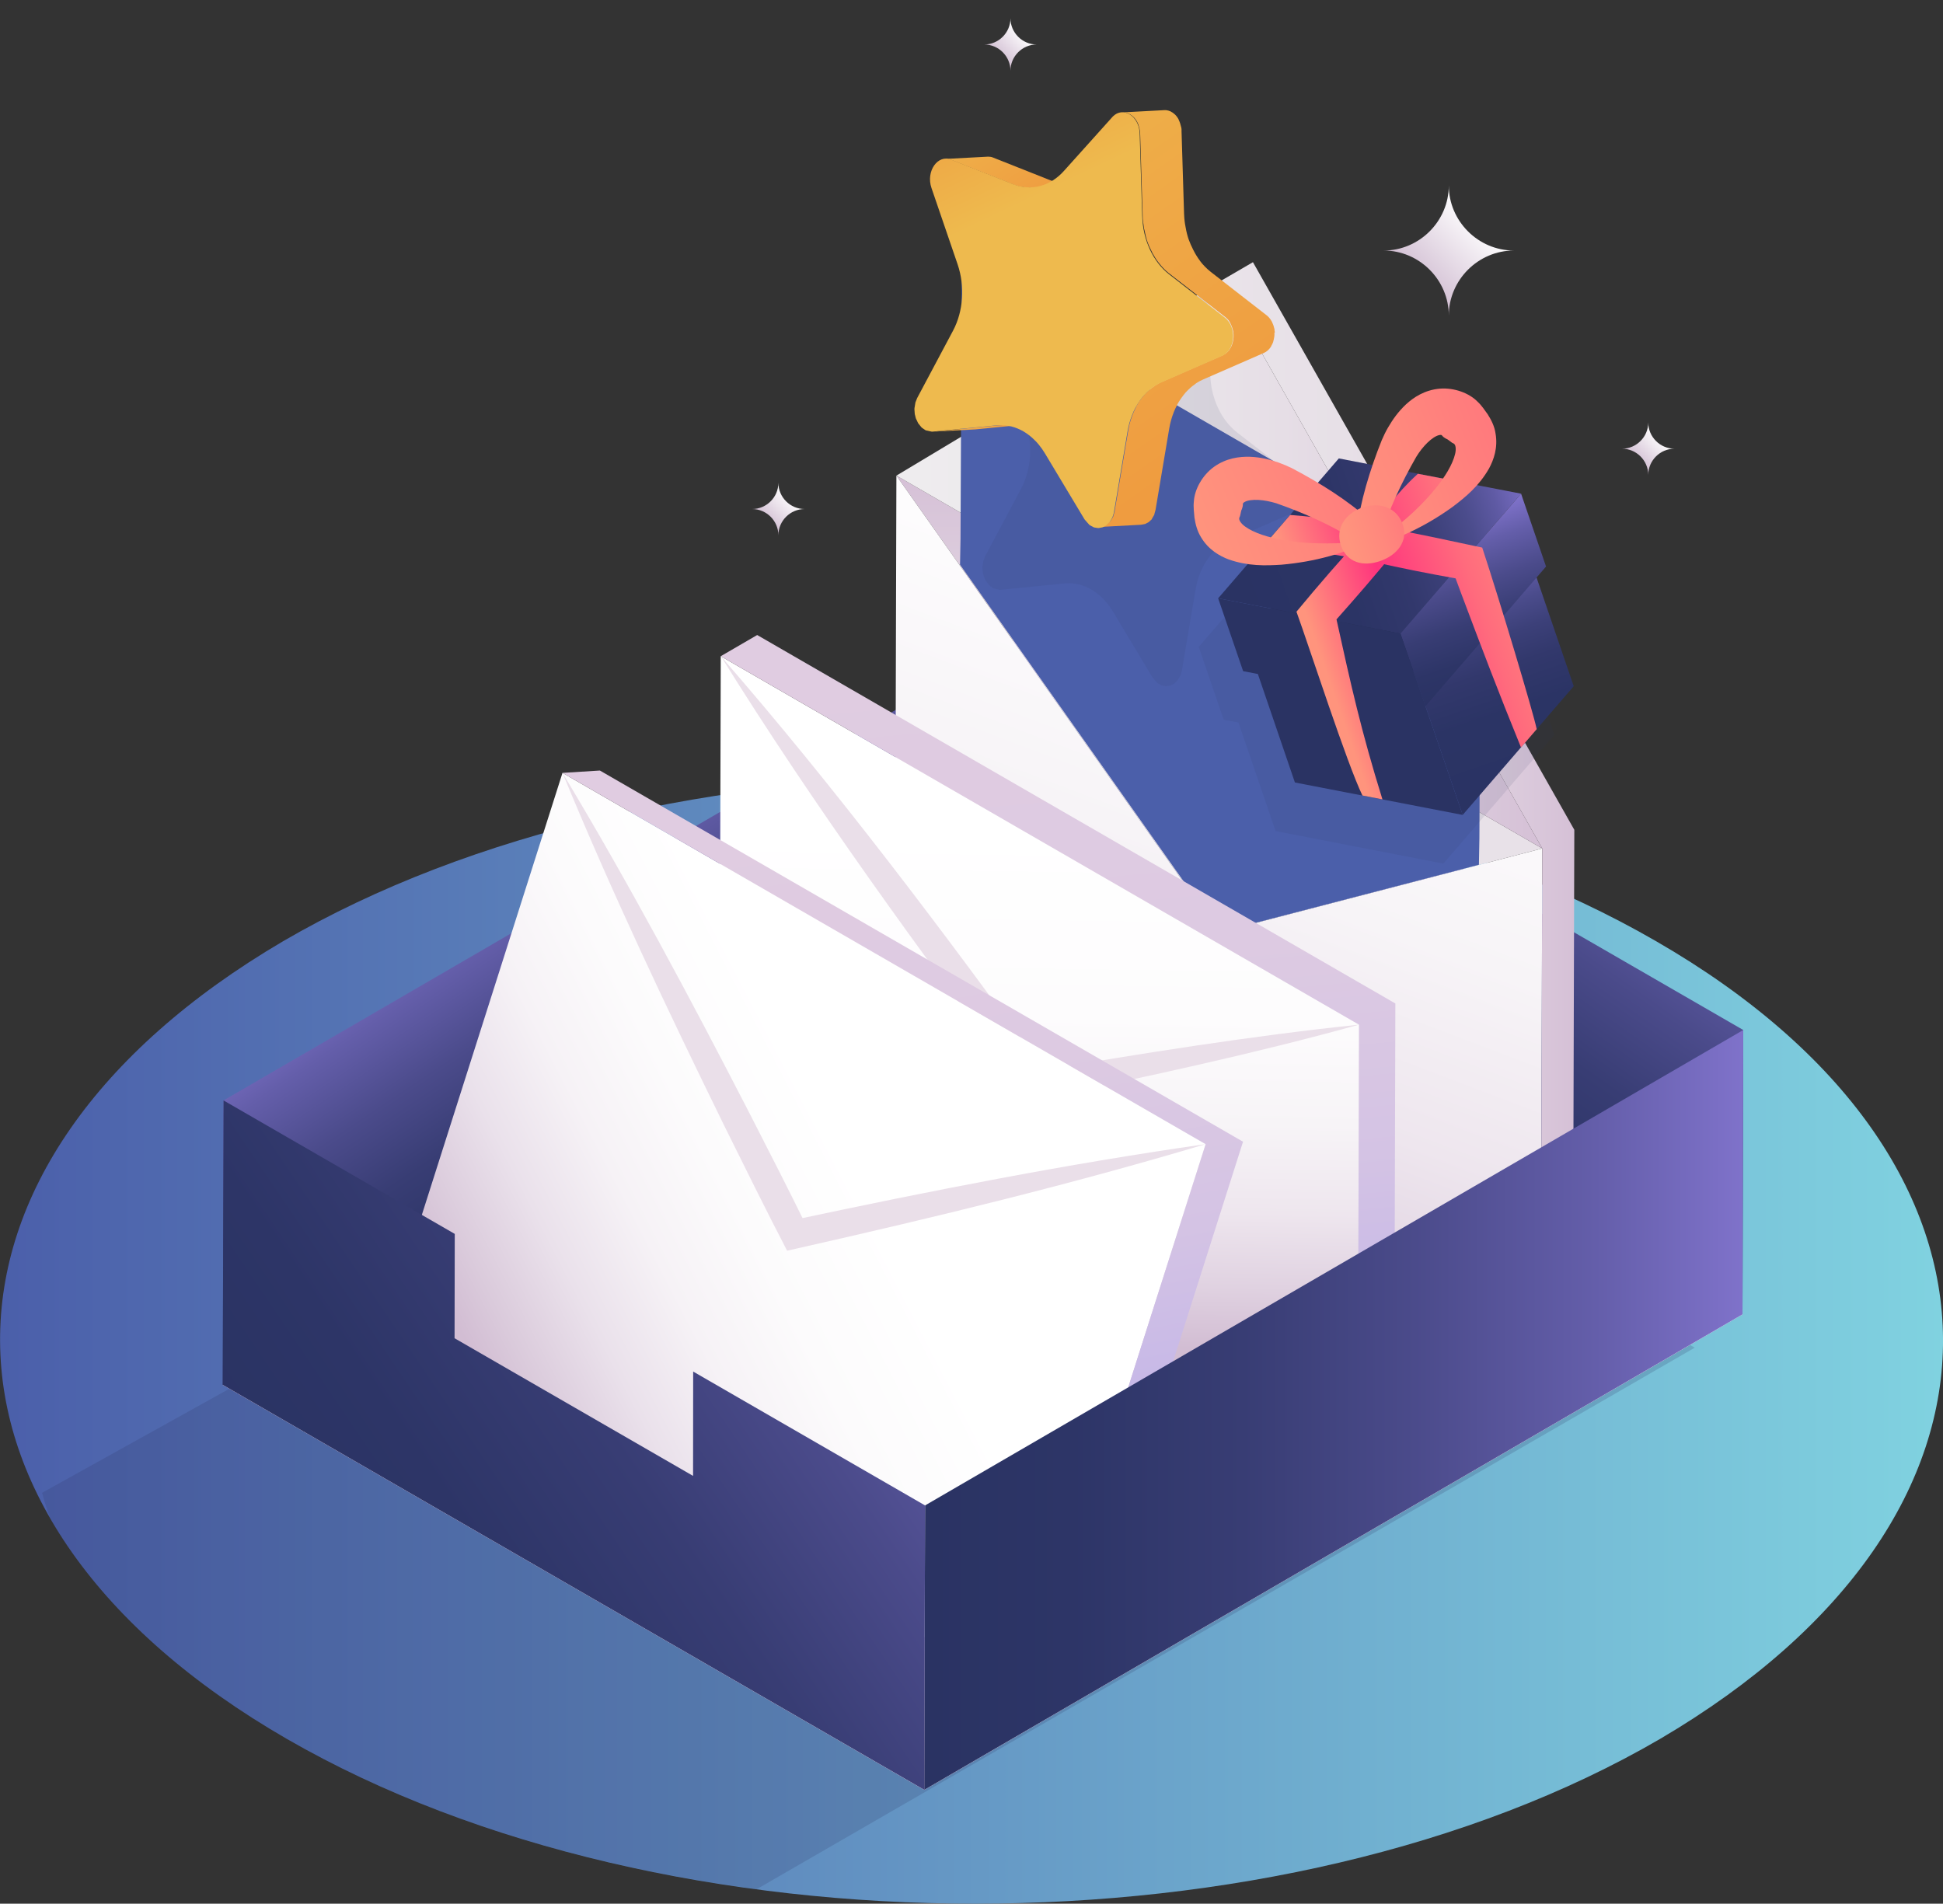 <svg viewBox="0 0 200 195.97" xmlns="http://www.w3.org/2000/svg" xmlns:xlink="http://www.w3.org/1999/xlink"><rect x="0" y="0" width="200" height="195.97" fill="#333333" stroke="none"/><linearGradient id="a" gradientTransform="matrix(1 0 0 -1 262 -1479.78)" gradientUnits="userSpaceOnUse" x1="-262" x2="-62" y1="-1617.73" y2="-1617.73"><stop offset="0" stop-color="#4b5faa"/><stop offset="1" stop-color="#80d2e0"/></linearGradient><linearGradient id="b" gradientUnits="userSpaceOnUse" x1="22.93" x2="179.36" y1="138.93" y2="138.93"><stop offset="0" stop-color="#d2bdd3"/><stop offset=".12" stop-color="#e0d2e1"/><stop offset=".26" stop-color="#eee6ee"/><stop offset=".43" stop-color="#f7f4f7"/><stop offset=".63" stop-color="#fdfcfd"/><stop offset="1" stop-color="#fff"/></linearGradient><clipPath id="c"><path d="m179.36 135.3-84.22 48.95-72.21-41.69 84.22-48.94z"/></clipPath><linearGradient id="d" gradientUnits="userSpaceOnUse" x1="136.78" x2="-14.12" y1="104.99" y2="248.71"><stop offset="0" stop-color="#e0cce1"/><stop offset=".38" stop-color="#ddcae2"/><stop offset=".64" stop-color="#d4c3e4"/><stop offset=".86" stop-color="#c5b7e8"/><stop offset="1" stop-color="#b7acec"/></linearGradient><linearGradient id="e" gradientUnits="userSpaceOnUse" x1="73.76" x2="54.06" y1="116.37" y2="87.04"><stop offset="0" stop-color="#2a3363"/><stop offset=".18" stop-color="#2d3567"/><stop offset=".39" stop-color="#383d74"/><stop offset=".6" stop-color="#4b4b8b"/><stop offset=".82" stop-color="#645eaa"/><stop offset="1" stop-color="#7f72ca"/></linearGradient><linearGradient id="f" x1="134.59" x2="160.97" xlink:href="#e" y1="112.31" y2="74.48"/><linearGradient id="g" gradientUnits="userSpaceOnUse" x1="125.51" x2="125.51" y1="95.99" y2="48.96"><stop offset="0" stop-color="#e9e3e9"/><stop offset=".36" stop-color="#e7e0e7"/><stop offset=".67" stop-color="#e1d5e1"/><stop offset=".96" stop-color="#d7c3d8"/><stop offset="1" stop-color="#d5c0d6"/></linearGradient><linearGradient id="h" x1="109.98" x2="151.24" xlink:href="#b" y1="136.69" y2="28.12"/><linearGradient id="i" x1="125.67" x2="162.05" xlink:href="#g" y1="85.05" y2="85.05"/><linearGradient id="j" gradientUnits="userSpaceOnUse" x1="92.27" x2="158.75" y1="58.13" y2="58.13"><stop offset="0" stop-color="#eeecee"/><stop offset=".32" stop-color="#ece9ec"/><stop offset=".6" stop-color="#e6dee6"/><stop offset=".86" stop-color="#dcccdd"/><stop offset="1" stop-color="#d5c0d6"/></linearGradient><linearGradient id="k" x1="128.42" x2="122.24" xlink:href="#a" y1="28.67" y2="95.3"/><linearGradient id="l" x1="106.59" x2="107.35" xlink:href="#b" y1="138.6" y2="84.76"/><linearGradient id="m" x1="107.13" x2="115.09" xlink:href="#d" y1="66.02" y2="152.64"/><linearGradient id="n" gradientUnits="userSpaceOnUse" x1="36.31" x2="89.4" y1="150.74" y2="123.3"><stop offset=".27" stop-color="#d2bdd3"/><stop offset=".34" stop-color="#dacadb"/><stop offset=".48" stop-color="#eae1eb"/><stop offset=".63" stop-color="#f6f2f6"/><stop offset=".79" stop-color="#fcfbfc"/><stop offset="1" stop-color="#fff"/></linearGradient><linearGradient id="o" x1="89.76" x2="104.2" xlink:href="#d" y1="81.69" y2="158.6"/><linearGradient id="p" x1="95.14" x2="179.44" xlink:href="#e" y1="145.14" y2="145.14"/><linearGradient id="q" x1="35.03" x2="104.25" xlink:href="#e" y1="165.02" y2="118.23"/><linearGradient id="r" gradientTransform="matrix(.945 -.327 .327 .945 163.79 -1591.19)" gradientUnits="userSpaceOnUse" x1="-551.82" x2="-551.82" y1="1578.96" y2="1554.48"><stop offset="0" stop-color="#2a3363"/><stop offset=".36" stop-color="#2b3465"/><stop offset=".54" stop-color="#32386c"/><stop offset=".67" stop-color="#3c4079"/><stop offset=".79" stop-color="#4b4c8c"/><stop offset=".89" stop-color="#5f5aa4"/><stop offset=".98" stop-color="#776cc1"/><stop offset="1" stop-color="#7f72ca"/></linearGradient><linearGradient id="s" x1="-575.92" x2="-542.93" xlink:href="#r" y1="1549.67" y2="1549.67"/><linearGradient id="t" gradientTransform="matrix(.945 -.327 .327 .945 163.79 -1591.19)" x1="-551.16" x2="-551.16" xlink:href="#e" y1="1567.15" y2="1549.67"/><linearGradient id="u" gradientTransform="matrix(.945 -.327 .327 .945 163.79 -1591.19)" gradientUnits="userSpaceOnUse" x1="-569.15" x2="-548.52" y1="1559.16" y2="1559.16"><stop offset="0" stop-color="#ff947d"/><stop offset=".44" stop-color="#ff347d"/><stop offset=".57" stop-color="#ff477d"/><stop offset=".85" stop-color="#ff6b7d"/><stop offset="1" stop-color="#ff797d"/></linearGradient><linearGradient id="v" gradientTransform="matrix(.945 -.327 .327 .945 163.79 -1591.19)" gradientUnits="userSpaceOnUse" x1="-568.77" x2="-549.5" y1="1559.51" y2="1559.51"><stop offset="0" stop-color="#ff947d"/><stop offset=".27" stop-color="#ff597d"/><stop offset=".44" stop-color="#ff347d"/><stop offset=".65" stop-color="#ff547d"/><stop offset=".87" stop-color="#ff6f7d"/><stop offset="1" stop-color="#ff797d"/></linearGradient><linearGradient id="w" gradientUnits="userSpaceOnUse" x1="123.64" x2="140.85" y1="56.1" y2="48.64"><stop offset="0" stop-color="#ff947d"/><stop offset=".51" stop-color="#ff887d"/><stop offset="1" stop-color="#ff797d"/></linearGradient><linearGradient id="x" x1="136.41" x2="154.24" xlink:href="#w" y1="51.52" y2="44.44"/><linearGradient id="y" gradientTransform="matrix(.945 -.327 .327 .945 163.79 -1591.19)" x1="-562.2" x2="-555.48" xlink:href="#w" y1="1548.59" y2="1548.59"/><linearGradient id="z" gradientUnits="userSpaceOnUse" x1="102.95" x2="97.92" y1="46.04" y2="38.86"><stop offset="0" stop-color="#ef9c40"/><stop offset="1" stop-color="#eeba4e"/></linearGradient><linearGradient id="A" x1="106.38" x2="97.67" xlink:href="#z" y1="21.22" y2="8.79"/><linearGradient id="B" x1="125.89" x2="93.71" xlink:href="#z" y1="45.75" y2="-.16"/><linearGradient id="C" x1="96.46" x2="102.91" xlink:href="#z" y1="8.5" y2="22.08"/><linearGradient id="D" gradientTransform="translate(0 -175.89)" gradientUnits="userSpaceOnUse" x1="102.62" x2="105.36" y1="181.87" y2="179.13"><stop offset="0" stop-color="#d0bcd1"/><stop offset="1" stop-color="#fff"/></linearGradient><linearGradient id="E" x1="78.73" x2="81.47" xlink:href="#D" y1="229.69" y2="226.95"/><linearGradient id="F" x1="168.26" x2="171" xlink:href="#D" y1="223.48" y2="220.74"/><linearGradient id="G" x1="145.66" x2="152.47" xlink:href="#D" y1="205.15" y2="198.34"/><path d="m170.47 96.89c39.21 22.61 39.41 59.21.4 82.12-38.81 22.61-102.13 22.61-141.33 0-39.21-22.61-39.41-59.21-.4-82.12 38.81-22.61 102.23-22.61 141.33 0z" fill="url(#a)"/><path d="m77.88 194.48 96.57-55.75-71.03-40.11-99.09 55.05c.23.86.51 1.72.81 2.58 4.79 8.32 12.92 16.14 24.4 22.76 13.83 7.97 30.65 13.12 48.34 15.47z" fill="#2a3363" opacity=".19"/><path d="m179.36 135.3-84.22 48.95-72.21-41.69 84.22-48.94z" fill="url(#b)"/><g clip-path="url(#c)"><path d="m179.36 135.3-84.22 48.95-28.47-16.44-43.74-25.25 84.22-48.94z" fill="url(#d)"/></g><path d="m23.01 113.28 84.23-48.94-.09 29.28-84.22 48.94z" fill="url(#e)"/><path d="m107.24 64.34 72.2 41.69-.08 29.27-72.21-41.68z" fill="url(#f)"/><path d="m125.48 95.99-33.21-47.03 66.48 38.38z" fill="none"/><path d="m125.48 95.99-33.21-47.03 66.48 38.38z" fill="url(#g)"/><path d="m92.27 48.96 33.21 47.03 33.27-8.65-.16 55.76-66.48-38.38z" fill="url(#h)"/><path d="m162.05 85.42-33.08-58.43-3.3 1.92 33.08 58.43-.16 55.76 3.3-1.91z" fill="url(#i)"/><path d="m92.27 48.96 33.4-20.05 33.08 58.43z" fill="url(#j)"/><path d="m152.4 59.77-.12 26.51-.05 2.74-26.7 6.94-26.71-37.83.05-2.68.12-26.51z" fill="url(#k)"/><path d="m74.19 67.55-.14 50.58 65.69 37.92.15-50.57z" fill="url(#l)"/><path d="m139.89 105.48c-10.48 2.91-22.11 5.43-32.79 7.63 0 0-.86.18-.86.18l-.55-.73c-10.97-14.57-21.85-29.51-31.49-45.01 11.98 13.76 23.07 28.55 33.78 43.31 0 0-1.41-.55-1.41-.55 10.76-1.85 22.49-3.71 33.32-4.83z" fill="#eadfe9"/><path d="m77.94 65.37-3.75 2.18 65.7 37.93-.15 50.57 3.75-2.17.14-50.58z" fill="url(#m)"/><path d="m57.9 79.56-18.13 56.98 66.2 38.22 18.13-56.98z" fill="url(#n)"/><path d="m124.1 117.78c-13.85 4.14-27.89 7.54-41.98 10.72 0 0-1.1.25-1.1.25-2.22-4.27-4.35-8.59-6.49-12.91-5.86-11.95-11.56-23.97-16.63-36.28 6.86 11.41 13.12 23.15 19.22 34.98 2.02 3.95 4.04 7.89 5.99 11.87l-1.63-.78c14.13-3.01 28.31-5.81 42.61-7.85z" fill="#eadfe9"/><path d="m61.75 79.32-3.85.24 66.2 38.22-18.13 56.98 3.85-.25 18.13-56.98z" fill="url(#o)"/><path d="m179.44 106.03-.08 29.27-84.22 48.95.08-29.28z" fill="url(#p)"/><path d="m71.35 141.19-.01 10.74-24.55-14.17.02-10.74-23.8-13.74-.08 29.28 72.21 41.69.08-29.28z" fill="url(#q)"/><path d="m133.07 48.97c1.26.97 1.1 3.34-.26 3.94l-6.23 2.72c-1.79.78-3.12 2.69-3.52 5.07l-1.39 8.26c0 .05-.02.1-.03.15-.11.37-.13.42-.15.46-.24.42-.26.45-.29.48-.31.3-.34.32-.37.34-.26.14-.29.15-.33.17-.39.08-.42.08-.46.08-.39-.05-.43-.07-.46-.08-.38-.2-.41-.22-.45-.25-.43-.48-.46-.52-.49-.56l-4.1-6.83c-.18-.3-.39-.59-.6-.85-.09-.1-.17-.21-.26-.3-.05-.05-.09-.1-.14-.14-.09-.09-.19-.18-.28-.27-.05-.04-.1-.08-.15-.13-.09-.08-.19-.15-.28-.22-.16-.12-.32-.22-.48-.32-.8-.46-1.67-.69-2.56-.64-.06 0-.12 0-.18.01l-6.6.65s-.08 0-.12 0c-.55-.11-.59-.13-.62-.14-.36-.24-.39-.27-.42-.3-.29-.35-.31-.38-.34-.42-.21-.43-.23-.47-.24-.51-.09-.35-.1-.39-.11-.44-.04-.51-.04-.55-.03-.6.08-.51.09-.56.1-.6.14-.36.16-.4.18-.45l3.69-6.93c1.06-2 1.24-4.57.47-6.83l-2.69-7.86c-.59-1.72.64-3.48 2.03-2.92l6.38 2.53c1.84.73 3.81.22 5.23-1.37l4.94-5.5s.07-.07.1-.11c.45-.44 1-.52 1.48-.33.07.03.15.06.22.11.04.02.07.04.11.07.48.33.86.95.93 1.74 0 .06 0 .11.01.17l.26 8.5c.07 2.45 1.11 4.7 2.76 5.99z" fill="#2a3363" opacity=".1"/><path d="m159.99 75.64-3.82-11.19.97-1.13-2.57-7.5-18.76-3.63-12.42 14.4 2.57 7.5 1.52.29 3.82 11.17 7.84 1.52c.15.03.31.06.46.09l.1.02c.34.07.6.12.62.12l8.25 1.6 6-6.95 1.62-1.88 3.81-4.42z" fill="#2a3363" opacity=".1"/><path d="m156.91 55.79-11.43 13.25-17.26-3.34 11.43-13.25z" fill="#242c55"/><path d="m156.91 55.79 5.08 14.85-11.43 13.25-5.08-14.85z" fill="url(#r)"/><path d="m145.48 69.04 5.08 14.85-17.27-3.34-5.07-14.85z" fill="#2a3363"/><path d="m156.57 50.82-12.42 14.4-18.76-3.63 12.42-14.4z" fill="url(#s)"/><path d="m156.57 50.82 2.57 7.5-12.42 14.39-2.57-7.49z" fill="url(#t)"/><path d="m144.15 65.22 2.57 7.49-18.76-3.62-2.57-7.5z" fill="#2a3363"/><path d="m132.8 53.01-2.29 2.66c3.05.98 7.83 1.48 10.95 2.19 2.78.63 5.57 1.18 8.37 1.68.19.5.37 1.01.56 1.51 2.22 5.9 3.8 10.08 6.17 15.89l1.62-1.88c-.37-1.77-3.81-13.24-5.61-18.69-6.59-1.41-13.05-2.84-19.78-3.36z" fill="url(#u)"/><path d="m145.95 48.77c-2.37 2.15-3.34 3.84-5.51 6.18-2.41 2.6-4.73 5.29-6.99 8.02 1.34 3.7 5.21 15.68 6.79 18.92 0 0 2.06.4 2.06.4-2.19-7.04-3.25-11.8-4.73-18.53 4.04-4.54 8.14-9.39 11.55-14.38l-3.18-.61z" fill="url(#v)"/><path d="m141.35 55.47c-2.85 1.52-6.07 2.36-9.43 2.66-1.7.11-3.44.15-5.42-.53-.96-.36-2.11-1.01-2.87-2.29-.39-.62-.58-1.35-.68-2.03-.04-.55-.13-1.05-.06-1.68.07-1.18.83-2.65 2.08-3.55 1.25-.89 2.6-1.06 3.68-1.03 1.1.04 2.06.28 2.97.6.45.16.89.35 1.33.56l1.1.59c2.89 1.6 5.67 3.44 8.06 5.82l-1.54 1.77c-2.45-1.76-5.25-3.08-8.11-4.16l-1.08-.39c-.3-.09-.61-.17-.92-.23-.62-.12-1.24-.16-1.73-.09-.5.06-.78.26-.79.35-.03.08.04.16-.1.55-.1.15-.12.45-.19.69-.02.11-.09.18-.09.26-.05.16.14.53.6.86.92.67 2.4 1.12 3.86 1.38 1.48.27 3.04.37 4.61.36 1.57 0 3.15-.1 4.71-.46z" fill="url(#w)"/><path d="m140.64 56.31c1.42-.75 2.68-1.71 3.87-2.73 1.19-1.01 2.3-2.12 3.25-3.29.94-1.15 1.76-2.46 2.02-3.56.13-.54.04-.95-.11-1.04-.05-.06-.15-.07-.24-.14-.21-.14-.42-.35-.6-.4-.36-.2-.36-.31-.43-.35-.07-.07-.41-.03-.83.25-.42.27-.86.71-1.25 1.2-.2.25-.37.51-.54.78l-.56 1c-1.46 2.69-2.72 5.52-3.42 8.45l-2.32-.33c.25-3.36 1.15-6.58 2.3-9.68l.45-1.16c.19-.44.4-.88.64-1.29.48-.83 1.05-1.64 1.85-2.39.79-.73 1.92-1.48 3.46-1.62 1.53-.13 3.07.48 3.89 1.32.47.43.73.87 1.06 1.31.37.58.71 1.25.81 1.98.26 1.46-.18 2.7-.67 3.61-1.04 1.81-2.39 2.92-3.75 3.95-2.74 1.97-5.72 3.43-8.87 4.15z" fill="url(#x)"/><path d="m144.38 53.97c.61 1.75-.58 3.19-2.33 3.79s-3.41.15-4.02-1.6.45-3.31 2.2-3.91 3.54-.04 4.15 1.72z" fill="url(#y)"/><path d="m102.8 43.78c-.06 0-.12 0-.18.01l-6.6.65s-.04 0-.06 0l4.29-.23s.04 0 .06 0l6.6-.65c.06 0 .12 0 .18-.01s0 0 0 0z" fill="url(#z)"/><path d="m109.53 19.01c-.31-.05-.63-.14-.93-.26l-6.38-2.53s-.03-.01-.05-.02c-.03-.01-.06-.02-.09-.03-.03 0-.06-.02-.09-.02-.02 0-.05 0-.07-.01 0 0 0 0-.01 0 0 0-.01 0-.02 0-.03 0-.06 0-.1-.01-.04 0-.08 0-.11 0-.02 0-.04 0-.06 0l-4.29.23c.09 0 .19 0 .29.02h.01c.1.02.2.04.29.08l6.38 2.53s.08.03.12.05c.09.03.18.06.27.09.1.03.19.05.29.08.08.02.17.03.25.05h.02.03c.11.02.22.03.33.04.12 0 .24.01.36.01h.23l4.29-.23c-.31.02-.63 0-.94-.05h-.02z" fill="url(#A)"/><path d="m131.22 34.29c0-.06 0-.11-.01-.17 0-.04-.01-.08-.02-.12 0-.01 0-.03 0-.04 0-.02 0-.04 0-.07 0-.04-.03-.07-.03-.1-.04-.19-.1-.38-.19-.55-.02-.03-.02-.08-.04-.11-.03-.06-.07-.12-.11-.18-.01-.02-.03-.04-.04-.06 0 0 0-.01-.01-.02-.01-.02-.02-.03-.04-.05-.03-.03-.05-.07-.08-.1s-.05-.06-.08-.09-.05-.05-.08-.08c-.03-.02-.05-.05-.08-.07-.01-.01-.03-.02-.04-.03l-5.74-4.46c-.21-.16-.4-.34-.59-.53-.19-.19-.36-.39-.52-.6 0 0 0 0 0-.01-.14-.18-.26-.37-.38-.56-.05-.08-.1-.16-.14-.24-.06-.1-.11-.21-.17-.32-.18-.35-.34-.71-.48-1.09-.13-.38-.23-.78-.3-1.19-.02-.13-.05-.25-.07-.38-.01-.09-.03-.19-.04-.28-.03-.26-.05-.51-.06-.78l-.26-8.5s0 0 0 0c0-.06 0-.11 0-.17 0 0 0 0 0-.01 0-.08-.02-.15-.03-.22 0-.04-.03-.06-.03-.1-.05-.23-.12-.45-.22-.65 0-.01 0-.03-.01-.04 0 0 0-.01-.01-.02 0 0 0-.01-.01-.02-.03-.05-.05-.1-.08-.14s-.06-.09-.09-.13c-.03-.03-.05-.07-.08-.1 0 0 0 0-.01-.01-.02-.02-.04-.04-.06-.07-.03-.03-.05-.05-.08-.07s-.05-.04-.08-.07c-.03-.02-.05-.04-.08-.06-.01-.01-.03-.02-.04-.03-.01 0-.02-.01-.03-.02-.02-.02-.05-.03-.07-.04s-.05-.03-.08-.05c-.03-.01-.05-.03-.08-.04-.02 0-.04-.02-.06-.02 0 0-.02 0-.03-.01-.03-.01-.06-.02-.08-.03-.03 0-.06-.02-.09-.02s-.06-.01-.09-.02c-.03 0-.07 0-.1-.01-.04 0-.07 0-.11 0-.02 0-.05 0-.07 0l-4.29.23c.19-.01.39.02.57.09.07.03.15.06.22.11.04.02.07.04.11.07.12.08.23.18.34.3.1.11.19.24.27.38 0 0 0 .01.01.02 0 .02.01.04.02.05.1.19.17.41.22.65.02.11.05.22.06.33 0 .06 0 .11.01.17l.26 8.5v.03c0 .18.02.37.04.55 0 .07.02.13.03.19.01.09.02.19.04.28.01.08.02.16.03.23 0 .05.03.1.04.15.08.41.17.81.3 1.19s.3.75.48 1.09c.02.04.04.09.06.13.03.06.07.12.11.18.05.08.09.16.14.24.03.05.06.11.1.16.09.14.19.27.29.4.09.11.18.22.27.33.08.09.17.18.25.27.08.08.17.16.25.24.08.07.16.14.25.21.03.02.06.05.09.07l5.74 4.46c.15.12.29.26.4.42 0 0 0 .01.01.02.07.11.13.23.18.35.08.18.15.36.19.55.01.06.03.11.04.17v.04c.03.19.03.38.02.57-.01.2-.05.39-.1.57-.05.18-.13.36-.22.51-.09.16-.2.3-.33.42 0 0 0 0-.01.01-.13.12-.28.22-.45.3l-6.23 2.72c-.24.1-.47.23-.69.37-.07.05-.14.1-.21.15-.14.1-.29.21-.42.33-.02.02-.05.03-.07.05-.14.13-.27.26-.4.4-.1.12-.2.24-.3.36-.05.07-.1.14-.15.21-.02.02-.03.04-.05.06-.01.02-.03.03-.04.05-.07.1-.14.21-.2.32-.05.09-.11.19-.16.28v.02.01c-.05.1-.1.2-.15.31-.05.1-.09.2-.14.31-.01.03-.03.07-.04.1 0 .02-.02.04-.02.06-.02.05-.04.1-.06.15-.04.1-.07.21-.11.31-.03.1-.07.21-.1.32-.03.1-.06.21-.08.31-.03.11-.05.22-.07.34-.01.07-.03.14-.04.21l-1.39 8.26c0 .05-.02.1-.03.15-.03.09-.05.16-.06.21 0 .02-.01.03-.02.05 0 .03-.02.05-.02.07 0 .03-.02.05-.02.07v.02.01c0 .01 0 .02-.01.03-.07.12-.12.21-.16.27-.01.02-.02.03-.03.04-.03.05-.05.09-.07.11 0 0 0 .01-.01.02v.01s-.01.02-.02.02c-.07.07-.13.12-.17.16-.02.01-.03.02-.04.04-.03.02-.05.05-.07.06-.02.02-.04.03-.05.04 0 0-.01.01-.02.02s-.02.02-.03.02c-.26.14-.29.15-.33.17-.08.02-.15.03-.2.04-.16.03-.21.04-.24.04l4.29-.23s.11-.01.44-.08c.03-.01.07-.03.33-.17 0 0 .02-.01.03-.02 0 0 .01-.01.02-.02s.03-.02.05-.04h.01c.01-.01.03-.03.05-.05.01-.01.02-.02.04-.04.05-.04.1-.1.17-.16 0 0 0 0 0-.01 0 0 0 0 0-.01s0-.01 0-.02c.01-.02.04-.06.07-.11 0 0 0 0 .01-.02 0 0 .01-.02.01-.02.04-.07.09-.15.16-.27 0 0 0 0 0-.01 0 0 0-.01 0-.02s0-.01 0-.02c0-.02.01-.04.02-.06 0 0 0 0 0-.01 0-.02.01-.05.02-.07 0-.01 0-.02.01-.04.02-.06.04-.12.06-.21 0-.03.01-.06.02-.09 0-.02 0-.04.01-.06l1.39-8.26c.05-.3.11-.58.19-.86.07-.27.16-.53.26-.78 0-.02.02-.04.02-.06.1-.25.21-.49.34-.73 0 0 0-.01 0-.02.12-.23.26-.45.4-.65.02-.02.03-.04.05-.07.14-.2.29-.4.45-.58.15-.16.31-.31.47-.46.13-.12.28-.23.42-.33.07-.05.14-.11.21-.16.22-.14.45-.27.69-.37l6.23-2.72c.16-.07.3-.16.43-.28 0 0 .01-.01.02-.02 0 0 0 0 .01-.01.03-.03.07-.06.1-.1.03-.03.06-.07.09-.11.02-.03.05-.07.07-.1s.04-.06.06-.1c0 0 0-.01 0-.02.01-.02.03-.05.04-.07.02-.03.03-.06.05-.09.01-.03.03-.06.04-.09s.03-.06.04-.09.02-.06.03-.1c0-.02.01-.04.02-.07v-.02c0-.03.02-.07.03-.1 0-.04.02-.07.02-.11s.01-.07.02-.11c0-.04.01-.08.02-.12 0-.04 0-.08.01-.12s0-.09 0-.14 0-.1 0-.15z" fill="url(#B)"/><path d="m126.07 32.69c1.26.97 1.1 3.34-.26 3.94l-6.23 2.72c-1.79.78-3.12 2.69-3.52 5.07l-1.39 8.26c0 .05-.02.1-.03.15-.11.37-.13.42-.15.46-.24.42-.26.45-.29.48-.31.3-.34.32-.37.34-.26.14-.29.15-.33.17-.39.08-.42.08-.46.08-.39-.05-.43-.07-.46-.08-.38-.2-.41-.22-.45-.25-.43-.48-.46-.52-.49-.56l-4.1-6.83c-.18-.3-.39-.59-.6-.85-.09-.1-.17-.21-.26-.3-.05-.05-.09-.1-.14-.14-.09-.09-.19-.18-.28-.27-.05-.04-.1-.08-.15-.13-.09-.08-.19-.15-.28-.22-.16-.12-.32-.22-.48-.32-.8-.46-1.67-.69-2.56-.64-.06 0-.12 0-.18.01l-6.6.65s-.08 0-.12 0c-.55-.11-.59-.13-.62-.14-.36-.24-.39-.27-.42-.3-.29-.35-.31-.38-.34-.42-.21-.43-.23-.47-.24-.51-.09-.35-.1-.39-.11-.44-.04-.51-.04-.55-.03-.6.08-.51.09-.56.1-.6.14-.36.16-.4.18-.45l3.69-6.93c1.06-2 1.24-4.57.47-6.83l-2.69-7.86c-.59-1.72.64-3.48 2.03-2.92l6.38 2.53c1.84.73 3.81.22 5.23-1.37l4.94-5.5s.07-.07.1-.11c.45-.44 1-.52 1.48-.33.07.03.15.06.22.11.04.02.07.04.11.07.48.33.86.95.93 1.74 0 .06 0 .11.01.17l.26 8.5c.07 2.45 1.11 4.7 2.76 5.99z" fill="url(#C)"/><path d="m106.71 4.58c-1.48 0-2.7 1.22-2.7 2.7 0-1.48-1.22-2.7-2.7-2.7 1.48 0 2.7-1.22 2.7-2.7 0 1.48 1.22 2.7 2.7 2.7z" fill="url(#D)"/><path d="m82.82 52.4c-1.48 0-2.7 1.22-2.7 2.7 0-1.48-1.22-2.7-2.7-2.7 1.48 0 2.7-1.22 2.7-2.7 0 1.48 1.22 2.7 2.7 2.7z" fill="url(#E)"/><path d="m172.36 46.19c-1.48 0-2.7 1.22-2.7 2.7 0-1.48-1.22-2.7-2.7-2.7 1.48 0 2.7-1.22 2.7-2.7 0 1.48 1.22 2.7 2.7 2.7z" fill="url(#F)"/><path d="m155.83 25.79c-3.67 0-6.7 3.03-6.7 6.7 0-3.67-3.03-6.7-6.7-6.7 3.67 0 6.7-3.03 6.7-6.7 0 3.67 3.03 6.7 6.7 6.7z" fill="url(#G)"/></svg>
